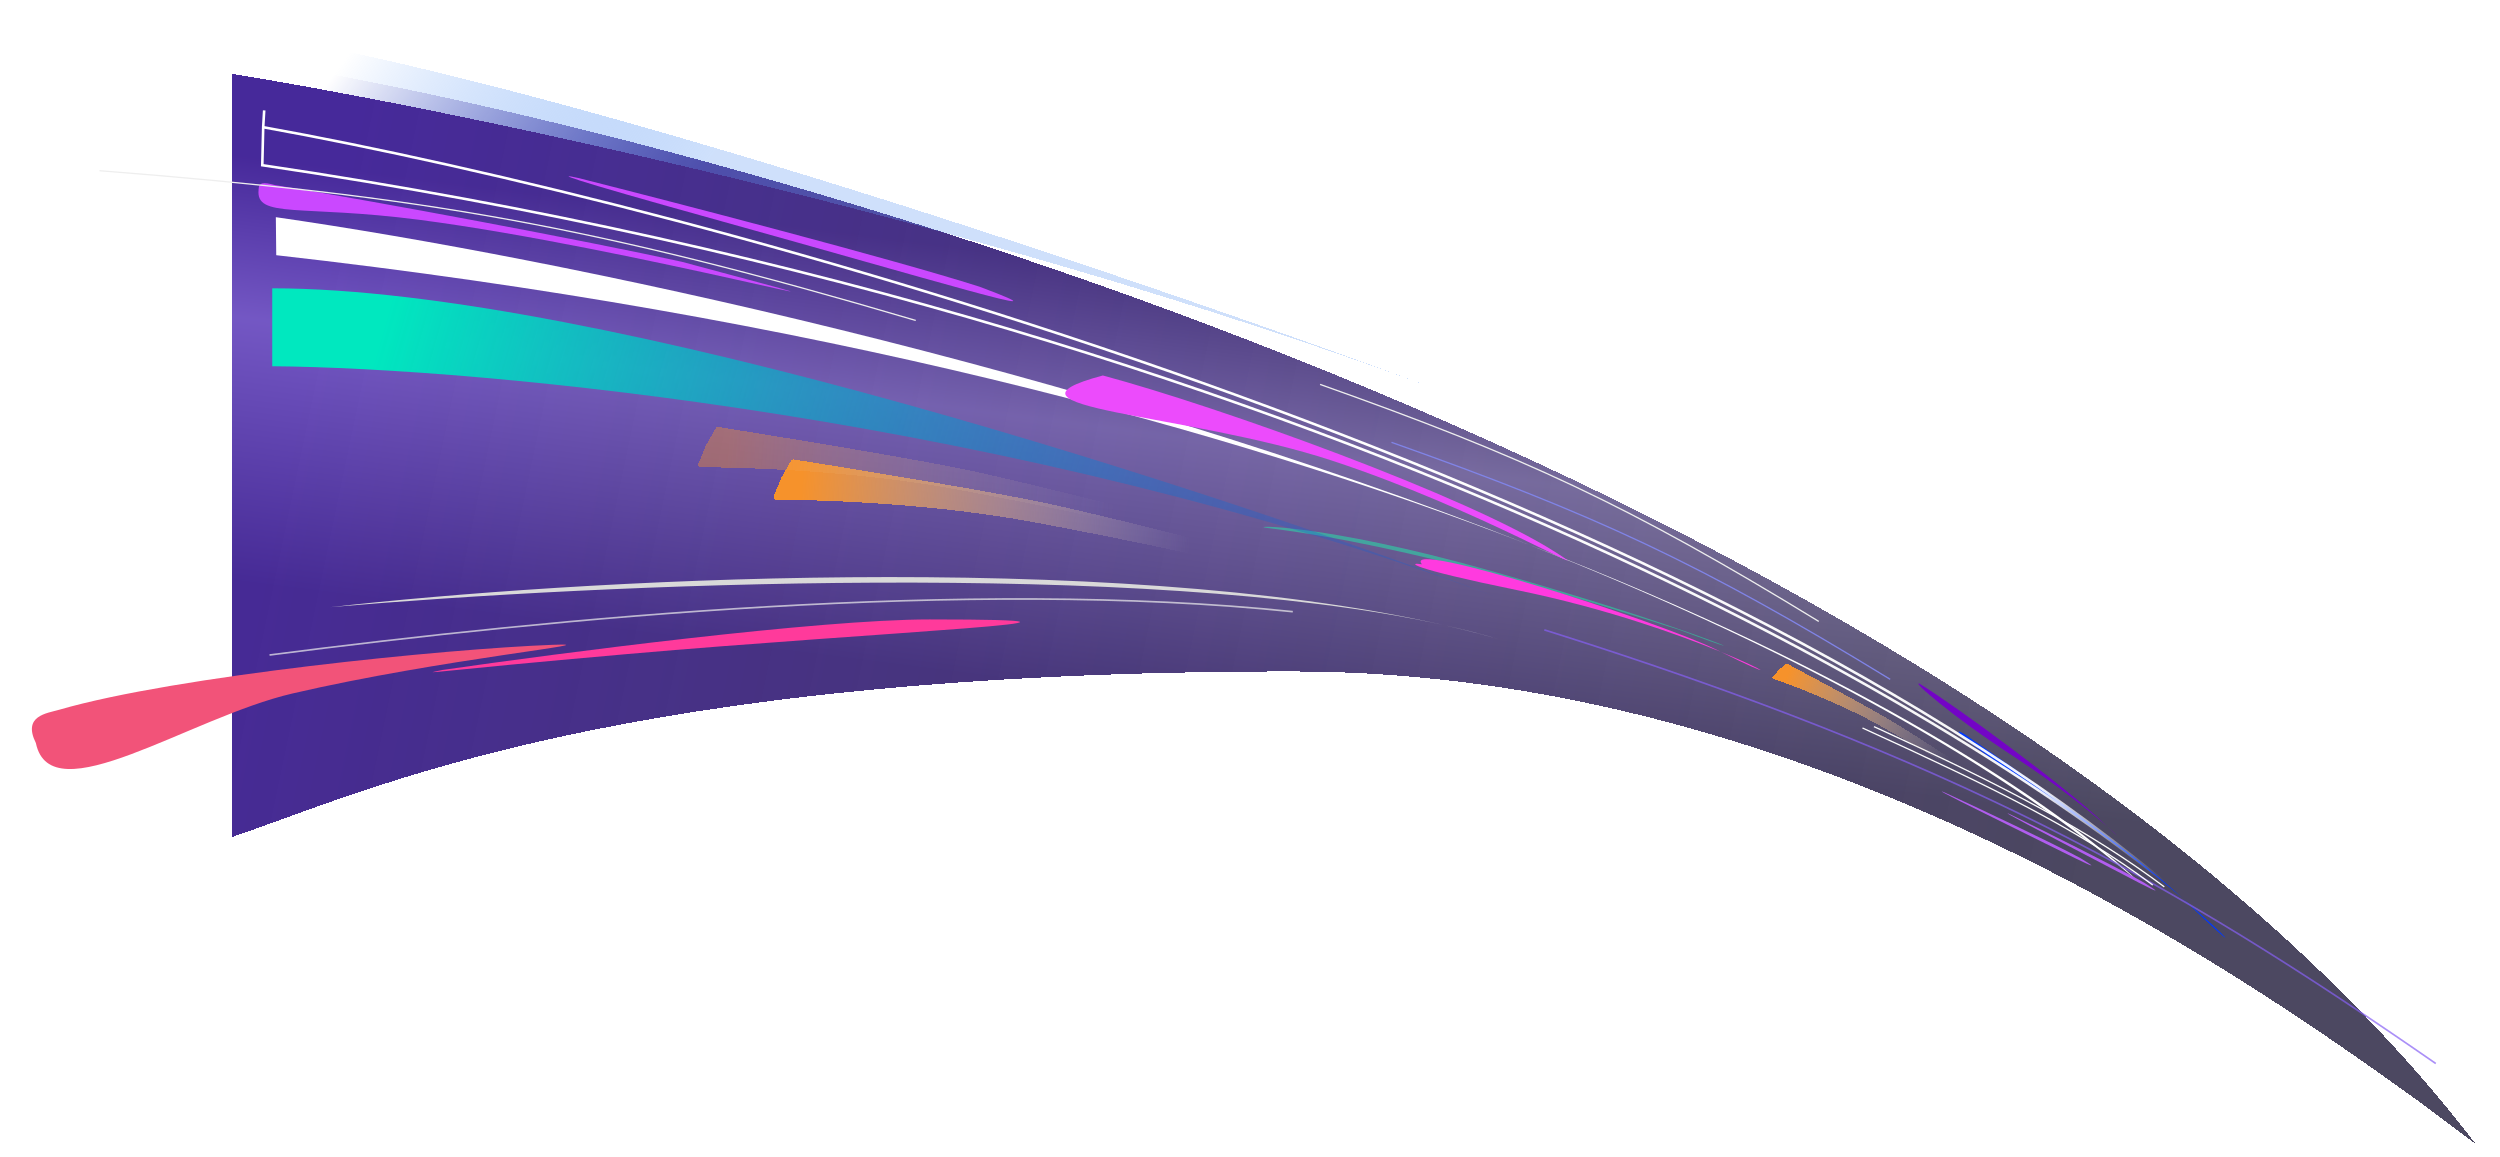 <svg width="1925" height="891" viewBox="0 0 1925 891" fill="none" xmlns="http://www.w3.org/2000/svg">
<g filter="url(#filter0_df_1803_211)">
<path d="M1906.45 871.068C1524.5 372.521 595.306 98.88 178.454 34V634.573C284.49 598.826 474.125 507 995.125 507C1395.05 507 1728.04 740.921 1865.13 840L1906.45 871.068Z" fill="url(#paint0_linear_1803_211)" fill-opacity="0.8" shape-rendering="crispEdges"/>
<path d="M1906.45 871.068C1524.5 372.521 595.306 98.88 178.454 34V634.573C284.49 598.826 474.125 507 995.125 507C1395.05 507 1728.04 740.921 1865.13 840L1906.45 871.068Z" fill="url(#paint1_linear_1803_211)" fill-opacity="0.25" shape-rendering="crispEdges"/>
</g>
<g filter="url(#filter1_df_1803_211)">
<path d="M212.394 161.221C431.365 192.803 831.226 276.754 1178.35 413.851C1432.02 511.766 1585.01 613.934 1647.55 673.734C1528.19 572.393 1360.53 485.803 1178.35 413.851C944.622 323.633 625.41 237.026 212.704 190.5L212.394 161.221Z" fill="white"/>
</g>
<g filter="url(#filter2_df_1803_211)">
<path d="M1197.55 421.077C1130.47 378.144 939.611 309.445 849.199 285.114C754.433 310.513 913.191 313.791 1025.51 350.631C1137.82 387.471 1238.64 447.376 1197.55 421.077Z" fill="#EC4BFC"/>
</g>
<g filter="url(#filter3_df_1803_211)">
<path d="M425.625 492.5C343.339 495.585 135.537 516.381 45.625 542.499C36.168 545.247 17.125 547 27.625 568.136C39.125 623.5 145.922 548.432 225.125 530C340.253 503.206 474.379 490.671 425.625 492.5Z" fill="#F25379"/>
</g>
<g opacity="0.45" filter="url(#filter4_f_1803_211)">
<path d="M1293.62 485.183C1224.58 463.056 1087.13 420 975.625 406.5C959.252 404.518 1017.3 402.888 1144.13 438.5C1302.65 483.015 1374.97 515.89 1293.62 485.183Z" fill="#17FFAC"/>
</g>
<g filter="url(#filter5_d_1803_211)">
<path d="M715.804 478.961C630.524 478.92 430.256 504.882 340.781 517.868C321.57 521.983 328.86 519.16 483.341 505.589C676.443 488.625 902.18 479.052 715.804 478.961Z" fill="#FF3A9B"/>
</g>
<g filter="url(#filter6_df_1803_211)">
<path d="M1094.91 436.519C1077.63 415.999 1279.09 481.025 1322.12 502.5C1323.06 502.965 1323.97 503.418 1324.86 503.859C1362.31 519.201 1369.05 525.781 1324.86 503.859C1291.93 490.373 1235.28 470.116 1168.63 456.5C1082.9 438.988 1083.92 434.619 1094.91 436.519Z" fill="#FF3ADF"/>
</g>
<g filter="url(#filter7_df_1803_211)">
<path d="M1511.93 566.855C1553.73 595.294 1645.3 660.047 1680.71 693.853C1719.7 727.171 1728.42 740.101 1681.86 694.963C1681.49 694.597 1681.1 694.227 1680.71 693.853C1656.5 673.164 1620.61 644.613 1579.05 617.223C1505.99 569.079 1502.25 561.331 1511.93 566.855Z" fill="#0038FF"/>
</g>
<g filter="url(#filter8_d_1803_211)">
<path d="M754.113 218.719C685.023 196.777 519.407 153.794 445.236 135.045C429.139 131.455 428.674 133.092 555.591 168.365C714.236 212.456 835.552 249.208 754.113 218.719Z" fill="#CA48FF"/>
</g>
<g filter="url(#filter9_df_1803_211)">
<path d="M524.951 197.572C454.17 181.92 287.18 150.516 211.625 138.5C202.625 136 199.125 136.499 199.125 142C196.625 164.5 232.125 153.5 322.71 165.24C486.003 186.404 742.625 256 524.951 197.572Z" fill="#CA48FF"/>
</g>
<g filter="url(#filter10_f_1803_211)">
<path d="M1651.29 679.839C1628.49 666.932 1573.11 639.395 1548.27 627.239C1542.84 624.77 1542.56 625.315 1584.82 647.243C1637.65 674.654 1677.83 696.688 1651.29 679.839Z" fill="#B15DF0"/>
</g>
<g filter="url(#filter11_f_1803_211)">
<path d="M1601.82 660.689C1578.74 648.285 1522.77 621.967 1497.67 610.359C1492.19 608.009 1491.92 608.56 1534.65 629.557C1588.07 655.803 1628.72 676.952 1601.82 660.689Z" fill="#B15DF0"/>
</g>
<g filter="url(#filter12_f_1803_211)">
<path d="M1478.13 526.5C1507.15 544.332 1591.4 606.448 1619.76 633.724C1620.76 634.68 1621.68 635.557 1622.52 636.357C1631.85 644.493 1632.7 646.033 1622.52 636.357C1610.61 625.973 1584.89 604.845 1550.65 582.579C1502.97 551.568 1470.93 523.519 1478.13 526.5Z" fill="#7304C6"/>
</g>
<g filter="url(#filter13_df_1803_211)">
<path d="M1110.73 482.082C880.687 431.528 461.795 450.675 254.454 468.5C437.996 447.692 851.854 423.395 1110.73 482.082C1125.89 485.412 1140.22 489.044 1153.62 493C1139.88 489.077 1125.56 485.443 1110.73 482.082Z" fill="#D9D9D9"/>
</g>
<path d="M207.536 504.348C427.517 475.877 746.454 445 995.454 471" stroke="#EEEEEE" stroke-opacity="0.7" stroke-width="1.3"/>
<path d="M1189.13 485C1505.13 584.5 1669.79 676.271 1875.53 818.917" stroke="#8760F4" stroke-opacity="0.7" stroke-width="1.3"/>
<path d="M1016.45 296C1172.95 351.5 1253.45 388.5 1400.45 478.5" stroke="#EEEEEE"/>
<path d="M1071.45 340.601C1227.95 396.101 1308.45 433.101 1455.45 523.101" stroke="#8084E8"/>
<g filter="url(#filter14_f_1803_211)">
<path d="M1442.95 559.5C1542.63 605 1608.63 639.499 1666.51 682.888" stroke="white"/>
</g>
<g filter="url(#filter15_f_1803_211)">
<path d="M1434.12 560.553C1533.8 606.053 1599.74 638.112 1657.63 681.5" stroke="white"/>
</g>
<g filter="url(#filter16_d_1803_211)">
<path d="M76.625 127.434C325.412 147.033 456.675 169.382 705.113 242.759" stroke="#EEEEEE"/>
</g>
<g filter="url(#filter17_f_1803_211)">
<path d="M209.625 282V222C462.025 222 943.792 380.667 1153.12 460C780.725 320.8 368.958 283.333 209.625 282Z" fill="url(#paint2_linear_1803_211)"/>
</g>
<g filter="url(#filter18_df_1803_211)">
<path d="M173.581 65.893L178.623 33C431.415 71.746 900.597 232.685 1103.59 308.312C742.308 174.833 333.05 91.083 173.581 65.893Z" fill="url(#paint3_linear_1803_211)" shape-rendering="crispEdges"/>
</g>
<g filter="url(#filter19_f_1803_211)">
<path d="M203.424 85L202.664 97.937M202.664 97.937C534.681 157.67 1304.62 364.5 1683.62 693.5C1553.12 580.216 1058.69 254.087 201.956 127.208L202.664 97.937Z" stroke="url(#paint4_linear_1803_211)" stroke-width="2"/>
</g>
<g filter="url(#filter20_df_1803_211)">
<path d="M1375.03 509.279C1375.32 509.023 1375.73 508.966 1376.07 509.147C1381.87 512.221 1431.55 538.603 1453.52 551.497C1475.3 564.286 1525.41 597.533 1532 601.917C1532.41 602.192 1532.52 602.732 1532.27 603.159L1530.97 605.335C1530.71 605.785 1530.15 605.943 1529.7 605.666C1523.87 602.025 1486.48 578.756 1449.62 558.04C1413.53 537.749 1373.13 523.446 1365.4 520.788C1364.77 520.57 1364.58 519.786 1365.02 519.284L1369.68 513.993L1375.03 509.279Z" fill="url(#paint5_linear_1803_211)" shape-rendering="crispEdges"/>
</g>
<g filter="url(#filter21_df_1803_211)">
<path d="M609.122 350.745C609.534 350.022 610.316 349.625 611.137 349.755C625.033 351.959 744.144 370.921 797.665 381.799C850.75 392.588 975.486 425.185 991.911 429.492C992.941 429.762 993.536 430.781 993.317 431.824L992.204 437.137C991.974 438.237 990.949 438.946 989.855 438.692C975.503 435.361 883.469 414.169 794.318 397.777C707 381.721 615.111 380.803 597.599 380.781C596.168 380.779 595.23 379.321 595.777 377.998L601.549 364.026L609.122 350.745Z" fill="url(#paint6_linear_1803_211)" shape-rendering="crispEdges"/>
</g>
<g filter="url(#filter22_df_1803_211)">
<path d="M551.122 325.745C551.534 325.022 552.316 324.625 553.137 324.755C567.033 326.959 686.144 345.921 739.665 356.799C792.75 367.588 917.486 400.185 933.911 404.492C934.941 404.762 935.536 405.781 935.317 406.824L934.204 412.137C933.974 413.237 932.949 413.946 931.855 413.692C917.503 410.361 825.469 389.169 736.318 372.777C649 356.721 557.111 355.803 539.599 355.781C538.168 355.779 537.23 354.321 537.777 352.998L543.549 339.026L551.122 325.745Z" fill="url(#paint7_linear_1803_211)" fill-opacity="0.4" shape-rendering="crispEdges"/>
</g>
<defs>
<filter id="filter0_df_1803_211" x="160.454" y="16" width="1764" height="874.068" filterUnits="userSpaceOnUse" color-interpolation-filters="sRGB">
<feFlood flood-opacity="0" result="BackgroundImageFix"/>
<feColorMatrix in="SourceAlpha" type="matrix" values="0 0 0 0 0 0 0 0 0 0 0 0 0 0 0 0 0 0 127 0" result="hardAlpha"/>
<feOffset dy="10"/>
<feGaussianBlur stdDeviation="4.5"/>
<feComposite in2="hardAlpha" operator="out"/>
<feColorMatrix type="matrix" values="0 0 0 0 0.201 0 0 0 0 0.115 0 0 0 0 0.729 0 0 0 0.6 0"/>
<feBlend mode="normal" in2="BackgroundImageFix" result="effect1_dropShadow_1803_211"/>
<feBlend mode="normal" in="SourceGraphic" in2="effect1_dropShadow_1803_211" result="shape"/>
<feGaussianBlur stdDeviation="9" result="effect2_foregroundBlur_1803_211"/>
</filter>
<filter id="filter1_df_1803_211" x="189.394" y="144.221" width="1481.15" height="558.513" filterUnits="userSpaceOnUse" color-interpolation-filters="sRGB">
<feFlood flood-opacity="0" result="BackgroundImageFix"/>
<feColorMatrix in="SourceAlpha" type="matrix" values="0 0 0 0 0 0 0 0 0 0 0 0 0 0 0 0 0 0 127 0" result="hardAlpha"/>
<feOffset dy="6"/>
<feGaussianBlur stdDeviation="11.5"/>
<feComposite in2="hardAlpha" operator="out"/>
<feColorMatrix type="matrix" values="0 0 0 0 0.187 0 0 0 0 0 0 0 0 0 0.933 0 0 0 1 0"/>
<feBlend mode="normal" in2="BackgroundImageFix" result="effect1_dropShadow_1803_211"/>
<feBlend mode="normal" in="SourceGraphic" in2="effect1_dropShadow_1803_211" result="shape"/>
<feGaussianBlur stdDeviation="4" result="effect2_foregroundBlur_1803_211"/>
</filter>
<filter id="filter2_df_1803_211" x="796.251" y="265.114" width="434.663" height="190.439" filterUnits="userSpaceOnUse" color-interpolation-filters="sRGB">
<feFlood flood-opacity="0" result="BackgroundImageFix"/>
<feColorMatrix in="SourceAlpha" type="matrix" values="0 0 0 0 0 0 0 0 0 0 0 0 0 0 0 0 0 0 127 0" result="hardAlpha"/>
<feOffset dy="4"/>
<feGaussianBlur stdDeviation="12"/>
<feComposite in2="hardAlpha" operator="out"/>
<feColorMatrix type="matrix" values="0 0 0 0 0.847 0 0 0 0 0 0 0 0 0 0.457 0 0 0 1 0"/>
<feBlend mode="normal" in2="BackgroundImageFix" result="effect1_dropShadow_1803_211"/>
<feBlend mode="normal" in="SourceGraphic" in2="effect1_dropShadow_1803_211" result="shape"/>
<feGaussianBlur stdDeviation="6.5" result="effect2_foregroundBlur_1803_211"/>
</filter>
<filter id="filter3_df_1803_211" x="0.555" y="472.325" width="459.358" height="143.832" filterUnits="userSpaceOnUse" color-interpolation-filters="sRGB">
<feFlood flood-opacity="0" result="BackgroundImageFix"/>
<feColorMatrix in="SourceAlpha" type="matrix" values="0 0 0 0 0 0 0 0 0 0 0 0 0 0 0 0 0 0 127 0" result="hardAlpha"/>
<feOffset dy="4"/>
<feGaussianBlur stdDeviation="12"/>
<feComposite in2="hardAlpha" operator="out"/>
<feColorMatrix type="matrix" values="0 0 0 0 0.847 0 0 0 0 0 0 0 0 0 0.457 0 0 0 1 0"/>
<feBlend mode="normal" in2="BackgroundImageFix" result="effect1_dropShadow_1803_211"/>
<feBlend mode="normal" in="SourceGraphic" in2="effect1_dropShadow_1803_211" result="shape"/>
<feGaussianBlur stdDeviation="6.5" result="effect2_foregroundBlur_1803_211"/>
</filter>
<filter id="filter4_f_1803_211" x="968.916" y="401.636" width="362.378" height="99.538" filterUnits="userSpaceOnUse" color-interpolation-filters="sRGB">
<feFlood flood-opacity="0" result="BackgroundImageFix"/>
<feBlend mode="normal" in="SourceGraphic" in2="BackgroundImageFix" result="shape"/>
<feGaussianBlur stdDeviation="2" result="effect1_foregroundBlur_1803_211"/>
</filter>
<filter id="filter5_d_1803_211" x="319.194" y="462.961" width="480.235" height="68.648" filterUnits="userSpaceOnUse" color-interpolation-filters="sRGB">
<feFlood flood-opacity="0" result="BackgroundImageFix"/>
<feColorMatrix in="SourceAlpha" type="matrix" values="0 0 0 0 0 0 0 0 0 0 0 0 0 0 0 0 0 0 127 0" result="hardAlpha"/>
<feOffset dy="-2"/>
<feGaussianBlur stdDeviation="7"/>
<feComposite in2="hardAlpha" operator="out"/>
<feColorMatrix type="matrix" values="0 0 0 0 1 0 0 0 0 0 0 0 0 0 0.66 0 0 0 0.85 0"/>
<feBlend mode="normal" in2="BackgroundImageFix" result="effect1_dropShadow_1803_211"/>
<feBlend mode="normal" in="SourceGraphic" in2="effect1_dropShadow_1803_211" result="shape"/>
</filter>
<filter id="filter6_df_1803_211" x="1075.7" y="416.567" width="293.826" height="113.373" filterUnits="userSpaceOnUse" color-interpolation-filters="sRGB">
<feFlood flood-opacity="0" result="BackgroundImageFix"/>
<feColorMatrix in="SourceAlpha" type="matrix" values="0 0 0 0 0 0 0 0 0 0 0 0 0 0 0 0 0 0 127 0" result="hardAlpha"/>
<feOffset dy="-2"/>
<feGaussianBlur stdDeviation="7"/>
<feComposite in2="hardAlpha" operator="out"/>
<feColorMatrix type="matrix" values="0 0 0 0 1 0 0 0 0 0 0 0 0 0 0.66 0 0 0 0.85 0"/>
<feBlend mode="normal" in2="BackgroundImageFix" result="effect1_dropShadow_1803_211"/>
<feBlend mode="normal" in="SourceGraphic" in2="effect1_dropShadow_1803_211" result="shape"/>
<feGaussianBlur stdDeviation="3" result="effect2_foregroundBlur_1803_211"/>
</filter>
<filter id="filter7_df_1803_211" x="1494.05" y="549.319" width="233.421" height="186.742" filterUnits="userSpaceOnUse" color-interpolation-filters="sRGB">
<feFlood flood-opacity="0" result="BackgroundImageFix"/>
<feColorMatrix in="SourceAlpha" type="matrix" values="0 0 0 0 0 0 0 0 0 0 0 0 0 0 0 0 0 0 127 0" result="hardAlpha"/>
<feOffset dy="-2"/>
<feGaussianBlur stdDeviation="7"/>
<feComposite in2="hardAlpha" operator="out"/>
<feColorMatrix type="matrix" values="0 0 0 0 0 0 0 0 0 0.52 0 0 0 0 1 0 0 0 0.85 0"/>
<feBlend mode="normal" in2="BackgroundImageFix" result="effect1_dropShadow_1803_211"/>
<feBlend mode="normal" in="SourceGraphic" in2="effect1_dropShadow_1803_211" result="shape"/>
<feGaussianBlur stdDeviation="2" result="effect2_foregroundBlur_1803_211"/>
</filter>
<filter id="filter8_d_1803_211" x="421.811" y="119.737" width="374.373" height="128.183" filterUnits="userSpaceOnUse" color-interpolation-filters="sRGB">
<feFlood flood-opacity="0" result="BackgroundImageFix"/>
<feColorMatrix in="SourceAlpha" type="matrix" values="0 0 0 0 0 0 0 0 0 0 0 0 0 0 0 0 0 0 127 0" result="hardAlpha"/>
<feOffset dy="2"/>
<feGaussianBlur stdDeviation="8"/>
<feComposite in2="hardAlpha" operator="out"/>
<feColorMatrix type="matrix" values="0 0 0 0 1 0 0 0 0 0.113 0 0 0 0 0.965 0 0 0 1 0"/>
<feBlend mode="normal" in2="BackgroundImageFix" result="effect1_dropShadow_1803_211"/>
<feBlend mode="normal" in="SourceGraphic" in2="effect1_dropShadow_1803_211" result="shape"/>
</filter>
<filter id="filter9_df_1803_211" x="175.002" y="117.058" width="457.729" height="131.359" filterUnits="userSpaceOnUse" color-interpolation-filters="sRGB">
<feFlood flood-opacity="0" result="BackgroundImageFix"/>
<feColorMatrix in="SourceAlpha" type="matrix" values="0 0 0 0 0 0 0 0 0 0 0 0 0 0 0 0 0 0 127 0" result="hardAlpha"/>
<feOffset dy="4"/>
<feGaussianBlur stdDeviation="12"/>
<feComposite in2="hardAlpha" operator="out"/>
<feColorMatrix type="matrix" values="0 0 0 0 0.847 0 0 0 0 0 0 0 0 0 0.457 0 0 0 1 0"/>
<feBlend mode="normal" in2="BackgroundImageFix" result="effect1_dropShadow_1803_211"/>
<feBlend mode="normal" in="SourceGraphic" in2="effect1_dropShadow_1803_211" result="shape"/>
<feGaussianBlur stdDeviation="6.5" result="effect2_foregroundBlur_1803_211"/>
</filter>
<filter id="filter10_f_1803_211" x="1541.74" y="622.236" width="121.96" height="67.479" filterUnits="userSpaceOnUse" color-interpolation-filters="sRGB">
<feFlood flood-opacity="0" result="BackgroundImageFix"/>
<feBlend mode="normal" in="SourceGraphic" in2="BackgroundImageFix" result="shape"/>
<feGaussianBlur stdDeviation="2" result="effect1_foregroundBlur_1803_211"/>
</filter>
<filter id="filter11_f_1803_211" x="1491.12" y="605.411" width="123.234" height="64.971" filterUnits="userSpaceOnUse" color-interpolation-filters="sRGB">
<feFlood flood-opacity="0" result="BackgroundImageFix"/>
<feBlend mode="normal" in="SourceGraphic" in2="BackgroundImageFix" result="shape"/>
<feGaussianBlur stdDeviation="2" result="effect1_foregroundBlur_1803_211"/>
</filter>
<filter id="filter12_f_1803_211" x="1473.12" y="522.282" width="160.722" height="124.767" filterUnits="userSpaceOnUse" color-interpolation-filters="sRGB">
<feFlood flood-opacity="0" result="BackgroundImageFix"/>
<feBlend mode="normal" in="SourceGraphic" in2="BackgroundImageFix" result="shape"/>
<feGaussianBlur stdDeviation="2" result="effect1_foregroundBlur_1803_211"/>
</filter>
<filter id="filter13_df_1803_211" x="246.454" y="436.348" width="915.171" height="63.652" filterUnits="userSpaceOnUse" color-interpolation-filters="sRGB">
<feFlood flood-opacity="0" result="BackgroundImageFix"/>
<feColorMatrix in="SourceAlpha" type="matrix" values="0 0 0 0 0 0 0 0 0 0 0 0 0 0 0 0 0 0 127 0" result="hardAlpha"/>
<feOffset dy="-1"/>
<feGaussianBlur stdDeviation="4"/>
<feComposite in2="hardAlpha" operator="out"/>
<feColorMatrix type="matrix" values="0 0 0 0 0 0 0 0 0 0.34 0 0 0 0 1 0 0 0 1 0"/>
<feBlend mode="normal" in2="BackgroundImageFix" result="effect1_dropShadow_1803_211"/>
<feBlend mode="normal" in="SourceGraphic" in2="effect1_dropShadow_1803_211" result="shape"/>
<feGaussianBlur stdDeviation="2" result="effect2_foregroundBlur_1803_211"/>
</filter>
<filter id="filter14_f_1803_211" x="1440.75" y="557.045" width="228.059" height="128.243" filterUnits="userSpaceOnUse" color-interpolation-filters="sRGB">
<feFlood flood-opacity="0" result="BackgroundImageFix"/>
<feBlend mode="normal" in="SourceGraphic" in2="BackgroundImageFix" result="shape"/>
<feGaussianBlur stdDeviation="1" result="effect1_foregroundBlur_1803_211"/>
</filter>
<filter id="filter15_f_1803_211" x="1431.92" y="558.098" width="228.008" height="125.802" filterUnits="userSpaceOnUse" color-interpolation-filters="sRGB">
<feFlood flood-opacity="0" result="BackgroundImageFix"/>
<feBlend mode="normal" in="SourceGraphic" in2="BackgroundImageFix" result="shape"/>
<feGaussianBlur stdDeviation="1" result="effect1_foregroundBlur_1803_211"/>
</filter>
<filter id="filter16_d_1803_211" x="71.586" y="125.936" width="638.668" height="126.303" filterUnits="userSpaceOnUse" color-interpolation-filters="sRGB">
<feFlood flood-opacity="0" result="BackgroundImageFix"/>
<feColorMatrix in="SourceAlpha" type="matrix" values="0 0 0 0 0 0 0 0 0 0 0 0 0 0 0 0 0 0 127 0" result="hardAlpha"/>
<feOffset dy="4"/>
<feGaussianBlur stdDeviation="2.5"/>
<feComposite in2="hardAlpha" operator="out"/>
<feColorMatrix type="matrix" values="0 0 0 0 0.542 0 0 0 0 0.083 0 0 0 0 1 0 0 0 0.25 0"/>
<feBlend mode="normal" in2="BackgroundImageFix" result="effect1_dropShadow_1803_211"/>
<feBlend mode="normal" in="SourceGraphic" in2="effect1_dropShadow_1803_211" result="shape"/>
</filter>
<filter id="filter17_f_1803_211" x="195.625" y="208" width="971.5" height="266" filterUnits="userSpaceOnUse" color-interpolation-filters="sRGB">
<feFlood flood-opacity="0" result="BackgroundImageFix"/>
<feBlend mode="normal" in="SourceGraphic" in2="BackgroundImageFix" result="shape"/>
<feGaussianBlur stdDeviation="7" result="effect1_foregroundBlur_1803_211"/>
</filter>
<filter id="filter18_df_1803_211" x="149.581" y="0" width="976.008" height="322.312" filterUnits="userSpaceOnUse" color-interpolation-filters="sRGB">
<feFlood flood-opacity="0" result="BackgroundImageFix"/>
<feColorMatrix in="SourceAlpha" type="matrix" values="0 0 0 0 0 0 0 0 0 0 0 0 0 0 0 0 0 0 127 0" result="hardAlpha"/>
<feOffset dx="-1" dy="-10"/>
<feGaussianBlur stdDeviation="11.5"/>
<feComposite in2="hardAlpha" operator="out"/>
<feColorMatrix type="matrix" values="0 0 0 0 0.075 0 0 0 0 0.39 0 0 0 0 1 0 0 0 1 0"/>
<feBlend mode="normal" in2="BackgroundImageFix" result="effect1_dropShadow_1803_211"/>
<feBlend mode="normal" in="SourceGraphic" in2="effect1_dropShadow_1803_211" result="shape"/>
<feGaussianBlur stdDeviation="7" result="effect2_foregroundBlur_1803_211"/>
</filter>
<filter id="filter19_f_1803_211" x="198.935" y="82.941" width="1487.35" height="613.314" filterUnits="userSpaceOnUse" color-interpolation-filters="sRGB">
<feFlood flood-opacity="0" result="BackgroundImageFix"/>
<feBlend mode="normal" in="SourceGraphic" in2="BackgroundImageFix" result="shape"/>
<feGaussianBlur stdDeviation="1" result="effect1_foregroundBlur_1803_211"/>
</filter>
<filter id="filter20_df_1803_211" x="1358.25" y="504.377" width="180.682" height="109.821" filterUnits="userSpaceOnUse" color-interpolation-filters="sRGB">
<feFlood flood-opacity="0" result="BackgroundImageFix"/>
<feColorMatrix in="SourceAlpha" type="matrix" values="0 0 0 0 0 0 0 0 0 0 0 0 0 0 0 0 0 0 127 0" result="hardAlpha"/>
<feOffset dy="1.866"/>
<feGaussianBlur stdDeviation="3.265"/>
<feComposite in2="hardAlpha" operator="out"/>
<feColorMatrix type="matrix" values="0 0 0 0 1 0 0 0 0 1 0 0 0 0 1 0 0 0 0.25 0"/>
<feBlend mode="normal" in2="BackgroundImageFix" result="effect1_dropShadow_1803_211"/>
<feBlend mode="normal" in="SourceGraphic" in2="effect1_dropShadow_1803_211" result="shape"/>
<feGaussianBlur stdDeviation="1.399" result="effect2_foregroundBlur_1803_211"/>
</filter>
<filter id="filter21_df_1803_211" x="581.619" y="339.73" width="425.743" height="117.014" filterUnits="userSpaceOnUse" color-interpolation-filters="sRGB">
<feFlood flood-opacity="0" result="BackgroundImageFix"/>
<feColorMatrix in="SourceAlpha" type="matrix" values="0 0 0 0 0 0 0 0 0 0 0 0 0 0 0 0 0 0 127 0" result="hardAlpha"/>
<feOffset dy="4"/>
<feGaussianBlur stdDeviation="7"/>
<feComposite in2="hardAlpha" operator="out"/>
<feColorMatrix type="matrix" values="0 0 0 0 1 0 0 0 0 1 0 0 0 0 1 0 0 0 0.25 0"/>
<feBlend mode="normal" in2="BackgroundImageFix" result="effect1_dropShadow_1803_211"/>
<feBlend mode="normal" in="SourceGraphic" in2="effect1_dropShadow_1803_211" result="shape"/>
<feGaussianBlur stdDeviation="3" result="effect2_foregroundBlur_1803_211"/>
</filter>
<filter id="filter22_df_1803_211" x="523.619" y="314.73" width="425.743" height="117.014" filterUnits="userSpaceOnUse" color-interpolation-filters="sRGB">
<feFlood flood-opacity="0" result="BackgroundImageFix"/>
<feColorMatrix in="SourceAlpha" type="matrix" values="0 0 0 0 0 0 0 0 0 0 0 0 0 0 0 0 0 0 127 0" result="hardAlpha"/>
<feOffset dy="4"/>
<feGaussianBlur stdDeviation="7"/>
<feComposite in2="hardAlpha" operator="out"/>
<feColorMatrix type="matrix" values="0 0 0 0 1 0 0 0 0 1 0 0 0 0 1 0 0 0 0.25 0"/>
<feBlend mode="normal" in2="BackgroundImageFix" result="effect1_dropShadow_1803_211"/>
<feBlend mode="normal" in="SourceGraphic" in2="effect1_dropShadow_1803_211" result="shape"/>
<feGaussianBlur stdDeviation="3" result="effect2_foregroundBlur_1803_211"/>
</filter>
<linearGradient id="paint0_linear_1803_211" x1="204.954" y1="382.5" x2="1604.95" y2="675.5" gradientUnits="userSpaceOnUse">
<stop stop-color="#2C049D"/>
<stop offset="1" stop-color="#030117" stop-opacity="0.8"/>
</linearGradient>
<linearGradient id="paint1_linear_1803_211" x1="343.625" y1="67" x2="294.625" y2="453" gradientUnits="userSpaceOnUse">
<stop offset="0.159" stop-color="#180256"/>
<stop offset="0.479" stop-color="#CEBDFF"/>
<stop offset="1" stop-color="#170844"/>
</linearGradient>
<linearGradient id="paint2_linear_1803_211" x1="303.625" y1="222" x2="992.125" y2="419.5" gradientUnits="userSpaceOnUse">
<stop stop-color="#00E8BF"/>
<stop offset="1" stop-color="#1360D4" stop-opacity="0.3"/>
</linearGradient>
<linearGradient id="paint3_linear_1803_211" x1="272.769" y1="47.43" x2="811.246" y2="444.013" gradientUnits="userSpaceOnUse">
<stop stop-color="white"/>
<stop offset="0.406" stop-color="#5F9AF4" stop-opacity="0.3"/>
</linearGradient>
<linearGradient id="paint4_linear_1803_211" x1="1012.62" y1="325.5" x2="1662.62" y2="686.5" gradientUnits="userSpaceOnUse">
<stop stop-color="white"/>
<stop offset="0.839" stop-color="white" stop-opacity="0.938"/>
<stop offset="1" stop-color="white" stop-opacity="0"/>
</linearGradient>
<linearGradient id="paint5_linear_1803_211" x1="1374.45" y1="522.133" x2="1504.02" y2="576.373" gradientUnits="userSpaceOnUse">
<stop stop-color="#F6922B"/>
<stop offset="1" stop-color="#D9D9D9" stop-opacity="0"/>
</linearGradient>
<linearGradient id="paint6_linear_1803_211" x1="616.881" y1="377.22" x2="917.393" y2="397.139" gradientUnits="userSpaceOnUse">
<stop stop-color="#F6922B"/>
<stop offset="1" stop-color="#D9D9D9" stop-opacity="0"/>
</linearGradient>
<linearGradient id="paint7_linear_1803_211" x1="558.881" y1="352.22" x2="859.393" y2="372.139" gradientUnits="userSpaceOnUse">
<stop stop-color="#F6922B"/>
<stop offset="1" stop-color="#D9D9D9" stop-opacity="0"/>
</linearGradient>
</defs>
</svg>
